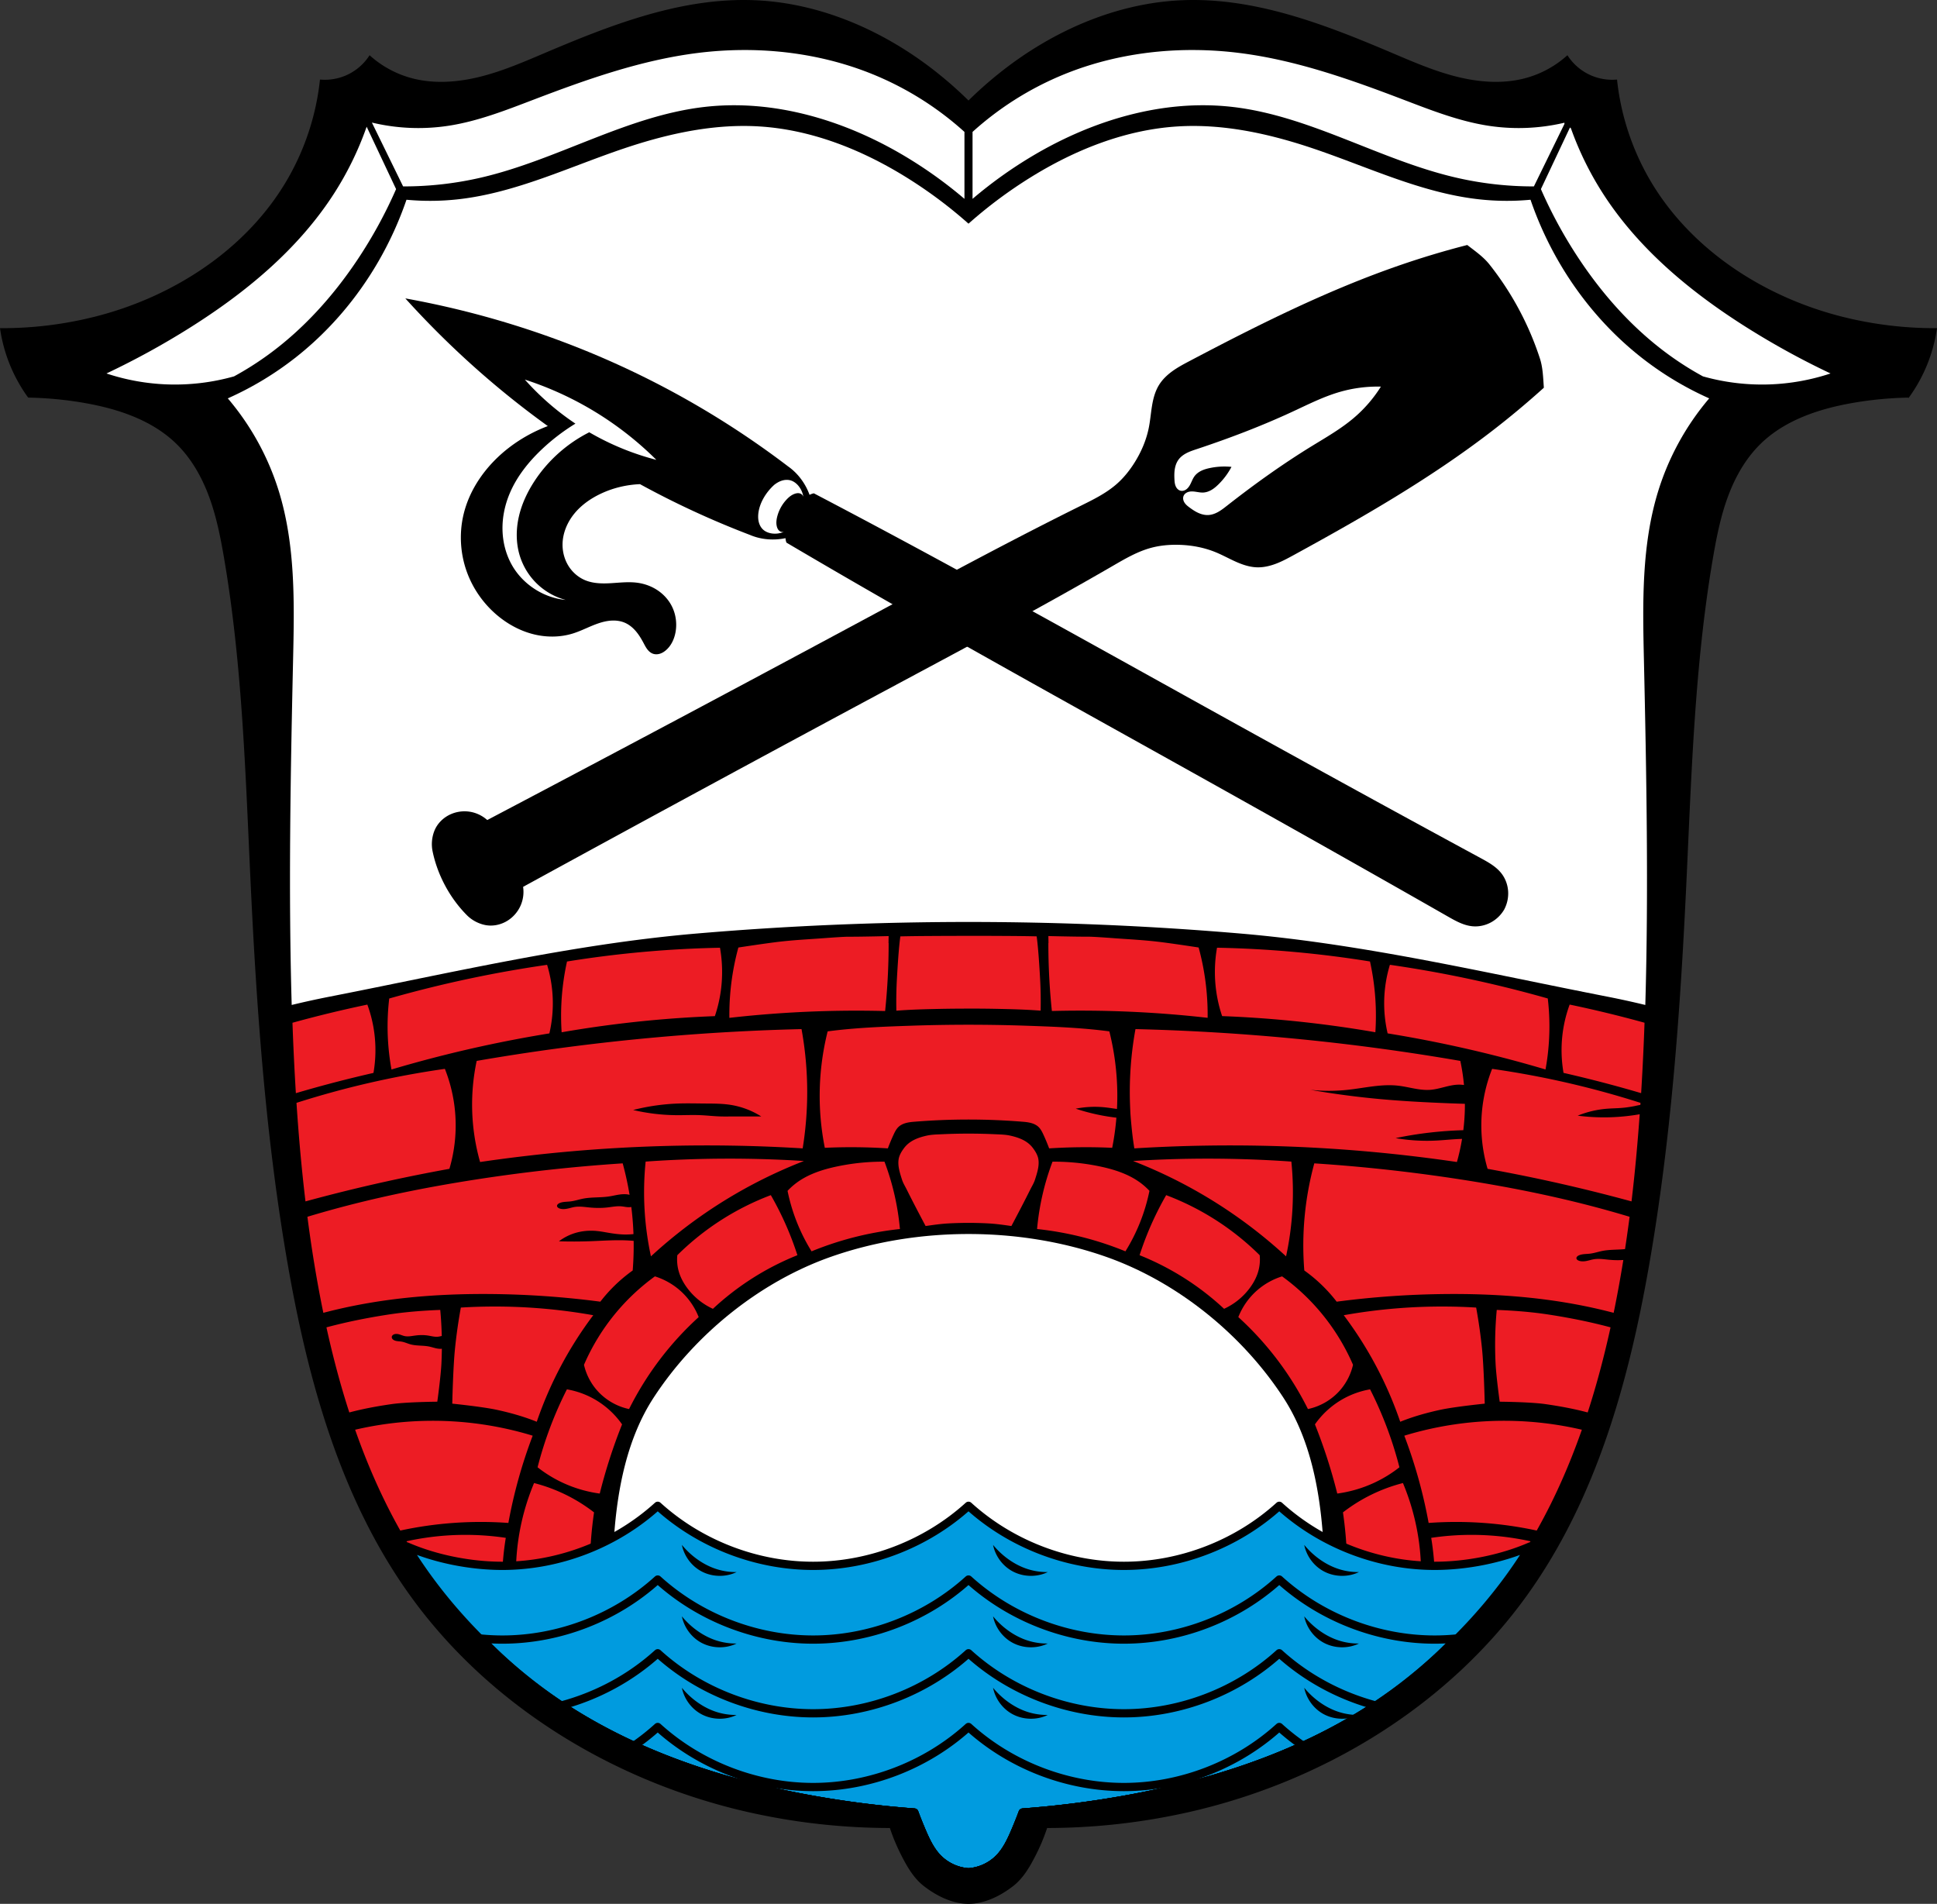 <svg xmlns="http://www.w3.org/2000/svg" width="1175.018" height="1154.713"><rect width="100%" height="100%" fill="#333333" stroke="none"/><path style="fill:#000;stroke:#000;stroke-width:1px;stroke-linecap:butt;stroke-linejoin:miter;stroke-opacity:1;fill-opacity:1" d="M453.11.512c-42.4-.51-83.32 15.479-122.41 32.08-12.864 5.463-25.757 11.047-39.33 14.43-13.572 3.383-27.996 4.487-41.524.935-9.45-2.48-18.288-7.22-25.554-13.705-3.691 5.616-9.197 10.04-15.502 12.46a32.896 32.896 0 0 1-14.243 2.077c-2.262 20.82-8.864 41.165-19.27 59.387-24.45 42.813-69.224 72.112-117.304 84.307A230.452 230.452 0 0 1 .58 199.54a93.635 93.635 0 0 0 16.757 41.115 221.332 221.332 0 0 1 34.353 3.323c20.373 3.592 40.99 10.508 55.718 24.918 9.086 8.89 15.467 20.22 19.864 32.101 4.396 11.882 6.898 24.362 9.043 36.838 11.353 66.037 13.14 133.26 16.337 200.174 3.68 77.02 9.282 154.112 22.624 230.076 12.296 70.007 31.908 140.505 73.313 198.512 48.255 67.605 124.23 113.723 205.698 132.064a391.701 391.701 0 0 0 85.882 9.553 118.03 118.03 0 0 0 6.703 16.195c3.554 7.054 7.606 14.266 13.825 19.106 7.578 5.897 17.177 10.697 26.811 10.697s19.235-4.8 26.813-10.697c6.219-4.84 10.271-12.052 13.825-19.106a118.03 118.03 0 0 0 6.703-16.195 391.44 391.44 0 0 0 85.88-9.553c81.469-18.34 157.443-64.46 205.698-132.064 41.405-58.007 61.019-128.505 73.315-198.512 13.342-75.964 18.941-153.056 22.622-230.076 3.197-66.914 4.986-134.137 16.339-200.174 2.145-12.476 4.645-24.956 9.041-36.838 4.397-11.882 10.778-23.211 19.864-32.101 14.728-14.41 35.347-21.326 55.72-24.918 11.34-2 22.836-3.111 34.351-3.323a93.65 93.65 0 0 0 16.759-41.115 230.466 230.466 0 0 1-57.395-7.058c-48.08-12.195-92.852-41.494-117.301-84.307-10.407-18.222-17.009-38.568-19.271-59.387a32.905 32.905 0 0 1-14.245-2.078c-6.305-2.42-11.809-6.843-15.5-12.459-7.266 6.484-16.105 11.224-25.556 13.705-13.528 3.552-27.952 2.448-41.524-.935-13.573-3.383-26.466-8.967-39.33-14.43C803.965 15.455 761.664-1.03 717.797.613c-40.326 1.51-79.078 18.627-110.599 43.608a240.138 240.138 0 0 0-19.69 17.441 240.114 240.114 0 0 0-19.689-17.441C536.3 19.24 497.545 2.124 457.22.613a161.84 161.84 0 0 0-4.108-.101z"/><path style="fill:#ed1c24;fill-opacity:1;stroke:none;stroke-width:1px;stroke-linecap:butt;stroke-linejoin:miter;stroke-opacity:1" d="M587.51 567.6v.02c-7.58.003-15.16.023-22.739.073-6.201.042-12.403.084-18.603.248-.98 6.935-1.67 18.362-2.066 25.362a251.573 251.573 0 0 0-.346 19.703c8.712-.692 17.45-.911 26.183-1.094a830.85 830.85 0 0 1 17.57-.166v-.02c5.858 0 11.715.044 17.571.167 8.733.182 17.472.402 26.184 1.093.142-6.569.026-13.142-.346-19.7-.397-7-1.086-18.43-2.066-25.364-6.2-.164-12.402-.207-18.604-.248-7.58-.05-15.159-.07-22.738-.074zm48.445.132s.057 3.051.074 4.235c-.024 0-.05 0-.074.002a394.488 394.488 0 0 0 2.13 41.218 684.132 684.132 0 0 1 94.485 4.137 155.855 155.855 0 0 0-.722-16.908 154.193 154.193 0 0 0-4.737-25.75s-16.557-2.548-24.87-3.516c-9.086-1.057-18.202-1.501-27.32-2.181-4.918-.367-12.081-.863-14.77-.852-8.069.035-24.196-.385-24.196-.385zm-96.89.018s-16.128.42-24.196.385c-2.69-.012-9.852.486-14.771.853-9.118.68-18.233 1.125-27.319 2.182-8.314.967-24.87 3.514-24.87 3.514a154.211 154.211 0 0 0-4.737 25.752 155.842 155.842 0 0 0-.723 16.908 687.977 687.977 0 0 1 38.627-3.276 684.124 684.124 0 0 1 55.857-.861 394.456 394.456 0 0 0 2.13-41.22c-.023-.002-.048-.002-.073-.003.018-1.183.074-4.234.074-4.234zm199.2 7.057a84.51 84.51 0 0 0-.554 25.79 82.983 82.983 0 0 0 3.658 15.686 695.35 695.35 0 0 1 40.623 2.729 698.133 698.133 0 0 1 52.328 7.064c.372-5.63.43-11.285.176-16.924a151.785 151.785 0 0 0-3.435-26.002 661.414 661.414 0 0 0-92.795-8.343zm-301.511.017a659.023 659.023 0 0 0-43.883 2.301 661.421 661.421 0 0 0-48.912 6.045 151.763 151.763 0 0 0-3.436 26 152.68 152.68 0 0 0 .176 16.926 698.133 698.133 0 0 1 52.328-7.065 695.35 695.35 0 0 1 40.623-2.728 82.983 82.983 0 0 0 3.659-15.686 84.522 84.522 0 0 0-.555-25.793zm406.385 10.34a80.332 80.332 0 0 0-1.38 41.594 769.206 769.206 0 0 1 42.032 8.027 772.653 772.653 0 0 1 53.744 13.865 145.089 145.089 0 0 0 2.067-16.783c.563-8.753.331-17.565-.69-26.271a732.05 732.05 0 0 0-50.299-12.407 728.754 728.754 0 0 0-45.474-8.025zm-511.258.018a728.754 728.754 0 0 0-45.475 8.025 732.064 732.064 0 0 0-50.299 12.408 145.51 145.51 0 0 0-.689 26.27 145.089 145.089 0 0 0 2.066 16.783 772.653 772.653 0 0 1 53.745-13.865 769.206 769.206 0 0 1 42.03-8.028 80.344 80.344 0 0 0-1.379-41.594zm620.303 24.105a80.081 80.081 0 0 0-4.877 25.277 80.456 80.456 0 0 0 1.16 16.157 772.517 772.517 0 0 1 47.076 12.289 1628.36 1628.36 0 0 0 1.691-32.969c.135-3.246.25-6.493.368-9.74-.159-.044-.317-.09-.475-.133a731.715 731.715 0 0 0-44.943-10.88zm-729.348.018a731.712 731.712 0 0 0-44.943 10.883c-.158.043-.315.089-.473.132.118 3.24.231 6.481.365 9.721a1627.036 1627.036 0 0 0 1.694 32.986c1.855-.547 3.711-1.09 5.57-1.623a772.508 772.508 0 0 1 41.504-10.664 80.476 80.476 0 0 0 1.16-16.158 80.081 80.081 0 0 0-4.877-25.277zm364.674 12.213c-11.487 0-22.974.192-34.451.58-17.026.574-34.09 1.208-50.989 3.445a161.015 161.015 0 0 0-4.824 37.207 160.983 160.983 0 0 0 3.102 33.418 349.414 349.414 0 0 1 19.982-.346c6.091.07 12.179.3 18.258.69a118.35 118.35 0 0 1 3.445-8.268c.807-1.747 1.689-3.518 3.102-4.824 1.179-1.09 2.67-1.794 4.215-2.234 1.543-.44 3.146-.658 4.744-.79a406.64 406.64 0 0 1 66.832 0c1.597.132 3.2.35 4.744.79 1.544.44 3.036 1.144 4.215 2.234 1.413 1.306 2.295 3.077 3.101 4.824a118.359 118.359 0 0 1 3.446 8.268 348.111 348.111 0 0 1 38.24-.344 160.965 160.965 0 0 0 2.555-18.275 124.756 124.756 0 0 1-9.766-1.528c-5.046-.999-10.03-2.31-14.914-3.924a59.665 59.665 0 0 1 18.055-.785c2.332.255 4.65.631 6.974.95.162-3.283.237-6.57.197-9.856a161.015 161.015 0 0 0-4.824-37.207c-16.899-2.237-33.963-2.87-50.988-3.445-11.477-.388-22.964-.58-34.451-.58zm-101.287 2.646a1347.052 1347.052 0 0 0-197.06 19.293 127.746 127.746 0 0 0-2.757 28.94 127.768 127.768 0 0 0 4.823 32.382 945.192 945.192 0 0 1 109.554-9.646 945.068 945.068 0 0 1 86.13 1.379 213.332 213.332 0 0 0 2.755-34.451 213.36 213.36 0 0 0-3.445-37.897zm202.574 0a213.36 213.36 0 0 0-3.445 37.897c-.005 3.732.113 7.464.28 11.193.081 1.786.194 3.57.348 5.351.395 4.554.836 9.105 1.477 13.631.202 1.428.42 2.853.65 4.276a945.112 945.112 0 0 1 86.13-1.38 945.202 945.202 0 0 1 109.554 9.647 127.544 127.544 0 0 0 3.12-14.023c-1.174.033-2.346.084-3.516.15-3.996.227-7.968.644-11.965.85a112.766 112.766 0 0 1-24.848-1.467 229.39 229.39 0 0 1 20.766-3.357 235.776 235.776 0 0 1 20.328-1.446c.533-4.343.853-8.714.937-13.09.019-.969.017-1.938.014-2.908-3.236-.11-6.472-.206-9.707-.334-13.814-.547-27.625-1.257-41.393-2.51A526.317 526.317 0 0 1 794.88 661c7.498.8 15.08.8 22.578 0 10.248-1.094 20.493-3.678 30.732-2.508 6.51.744 12.908 3 19.442 2.508 5.735-.432 11.185-2.966 16.933-3.135 1.175-.034 2.351.04 3.514.207a127.614 127.614 0 0 0-2.22-14.615 1346.955 1346.955 0 0 0-197.061-19.293zM269.869 648.28a550.52 550.52 0 0 0-90.015 20.621c1.318 19.971 3.08 39.91 5.457 59.768a1017.142 1017.142 0 0 1 49.418-12.174 1017.001 1017.001 0 0 1 37.896-7.58 93.319 93.319 0 0 0 3.445-34.451 93.217 93.217 0 0 0-6.2-26.184zm635.281 0a93.217 93.217 0 0 0-6.2 26.184 93.319 93.319 0 0 0 3.445 34.451 1017.002 1017.002 0 0 1 37.896 7.58 1017.278 1017.278 0 0 1 49.418 12.176c2.103-17.565 3.702-35.195 4.96-52.854l-.19.028c-1.116.194-2.235.369-3.356.533-.119.02-.238.036-.357.057l-.002-.006c-6.063.87-12.188 1.299-18.313 1.27a124.777 124.777 0 0 1-15.389-1.03 59.706 59.706 0 0 1 17.58-4.191c2.896-.238 5.805-.264 8.702-.48a66.108 66.108 0 0 0 6.467-.82 65.73 65.73 0 0 0 3.627-.729c.543-.112 1.09-.207 1.638-.294.028-.417.063-.833.09-1.25a550.651 550.651 0 0 0-45.229-12.355 550.522 550.522 0 0 0-44.787-8.27zm-485.748 20.938c2.617.017 5.233.062 7.85.084 5.245.043 10.516-.006 15.701.785a49.022 49.022 0 0 1 18.84 7.064h-16.486c-2.617 0-5.234.06-7.85 0-4.194-.097-8.367-.608-12.559-.785-4.967-.21-9.944.052-14.916 0a118.704 118.704 0 0 1-25.904-3.138 129.54 129.54 0 0 1 27.475-3.926c2.615-.09 5.232-.101 7.85-.084zm168.108 18.338a345.015 345.015 0 0 0-15.873.365c-1.594.073-3.2.117-4.795.23-.798.057-1.594.13-2.385.235-.395.052-.79.111-1.182.18-.392.068-.783.146-1.171.234-1.936.437-3.88.973-5.731 1.713-.37.148-.738.304-1.1.468-.723.33-1.428.697-2.109 1.104-1.792 1.073-3.425 2.495-4.684 4.162-1.565 2.075-3.02 4.452-3.382 7.025a14.82 14.82 0 0 0-.094 3.084c.07 1.031.231 2.062.45 3.088.435 2.053 1.1 4.088 1.726 6.059.669 2.107 1.876 4.005 2.861 5.984 3.7 7.432 7.565 14.78 11.45 22.118 2.246-.322 4.496-.647 6.75-.924 2.253-.278 4.512-.509 6.779-.639h.001c1.863-.107 3.727-.183 5.592-.242.767-.024 1.534-.04 2.301-.057.736-.015 1.471-.03 2.207-.039.796-.009 1.593-.01 2.389-.01.796 0 1.592 0 2.388.01.736.008 1.472.024 2.207.04a217.285 217.285 0 0 1 7.893.299l.002-.001a89.15 89.15 0 0 1 3.393.264h.002c1.129.108 2.256.236 3.382.375h.002c2.254.277 4.504.602 6.75.924 1.942-3.669 3.879-7.34 5.793-11.024a711.657 711.657 0 0 0 5.657-11.094c.985-1.98 2.192-3.877 2.86-5.984 1.252-3.942 2.66-8.136 2.083-12.23-.363-2.574-1.817-4.951-3.383-7.026-1.258-1.667-2.891-3.09-4.684-4.162-2.724-1.63-5.842-2.586-8.939-3.285a24.18 24.18 0 0 0-1.172-.235 28.7 28.7 0 0 0-1.182-.18h-.001a40.16 40.16 0 0 0-2.383-.234h-.002a85.637 85.637 0 0 0-2.397-.13h-.002c-.8-.035-1.598-.063-2.394-.1h-.002a346.102 346.102 0 0 0-15.871-.365zm-147.297 15.181a719.31 719.31 0 0 0-48.555 1.785A183.729 183.729 0 0 0 394.873 762a294.027 294.027 0 0 1 33.201-26.418 294.244 294.244 0 0 1 59.621-31.418 719.286 719.286 0 0 0-47.482-1.428zm294.594 0a719.32 719.32 0 0 0-47.483 1.428 294.244 294.244 0 0 1 59.621 31.418A294.027 294.027 0 0 1 780.146 762a183.723 183.723 0 0 0 3.215-57.479 719.31 719.31 0 0 0-48.554-1.785zm-198.26 1.836a135.52 135.52 0 0 0-28.623 2.864c-8.87 1.854-17.74 4.697-24.979 10.148a40.11 40.11 0 0 0-5.203 4.682 111.542 111.542 0 0 0 14.57 36.69 195.52 195.52 0 0 1 53.602-13.532 155.07 155.07 0 0 0-9.367-40.852zm101.926 0a155.067 155.067 0 0 0-9.368 40.852 195.562 195.562 0 0 1 53.602 13.531 111.542 111.542 0 0 0 14.57-36.69 40.11 40.11 0 0 0-5.203-4.681c-7.238-5.45-16.109-8.294-24.978-10.148a135.52 135.52 0 0 0-28.623-2.864zm-260.737 1.022a1011.877 1011.877 0 0 0-90.324 9.996c-25.443 3.98-50.747 8.934-75.687 15.351a660.342 660.342 0 0 0-25.248 7.053c2.415 18.586 5.386 37.092 9.095 55.47.188.929.387 1.855.578 2.782a325.003 325.003 0 0 1 20.217-4.613c26.771-5.207 54.127-7.023 81.399-6.783a546.165 546.165 0 0 1 66.404 4.64 92.983 92.983 0 0 1 19.635-18.922c.481-5.976.67-11.976.582-17.97a102.55 102.55 0 0 0-5.647-.336c-6.938-.197-13.874.309-20.81.558-6.29.226-12.587.24-18.877.041a31.482 31.482 0 0 1 11.447-5.459c2.394-.59 4.85-.894 7.316-.943 1.48-.03 2.962.033 4.434.182 2.4.242 4.773.71 7.152 1.111 3.015.507 6.054.906 9.11.984 1.925.05 3.854-.032 5.77-.238a188.916 188.916 0 0 0-.835-12.201c-.144-1.423-.31-2.845-.486-4.264-.914.211-1.934.184-2.895.069-.999-.12-1.97-.325-2.976-.422-1.452-.141-2.938-.055-4.385.107-1.446.162-2.87.398-4.316.56-3.583.405-7.277.35-10.875 0-2.892-.28-5.853-.75-8.702-.333-2.025.295-3.843 1.025-5.892 1.252-1.025.113-2.114.093-3.065-.168-.475-.13-.91-.32-1.25-.563-.339-.243-.578-.54-.668-.855a1.135 1.135 0 0 1 .084-.815c.128-.263.347-.506.625-.72.558-.429 1.347-.728 2.184-.918 1.674-.381 3.512-.349 5.264-.557 2.65-.315 5.04-1.171 7.613-1.672 5.07-.987 10.606-.557 15.77-1.338 2.4-.363 4.695-.984 7.13-1.246a20.253 20.253 0 0 1 1.846-.117c.618-.01 1.235.012 1.844.078.55.06 1.09.16 1.605.295a188.95 188.95 0 0 0-4.166-19.076zm419.547 0a189.09 189.09 0 0 0-6.068 64.974 93.011 93.011 0 0 1 19.635 18.922 546.165 546.165 0 0 1 66.404-4.64c27.272-.24 54.627 1.576 81.398 6.783a325 325 0 0 1 20.22 4.613c.19-.927.39-1.853.577-2.781a753.67 753.67 0 0 0 5.287-29.256c-2.938.193-5.92.12-8.843-.164-2.892-.281-5.853-.75-8.702-.334-2.025.296-3.845 1.025-5.894 1.252-1.025.113-2.112.093-3.063-.168-.475-.13-.91-.322-1.25-.565-.339-.242-.58-.538-.67-.853a1.136 1.136 0 0 1 .086-.814c.128-.263.347-.507.625-.721.558-.428 1.345-.728 2.182-.918 1.674-.38 3.514-.348 5.266-.557 2.65-.315 5.04-1.17 7.613-1.672 4.394-.855 9.138-.65 13.687-1.088a884.849 884.849 0 0 0 2.772-19.613 660.325 660.325 0 0 0-25.25-7.053c-24.94-6.417-50.244-11.372-75.688-15.351a1011.877 1011.877 0 0 0-90.324-9.996zm-329.69 19.275a161.887 161.887 0 0 0-29.661 14.83 161.914 161.914 0 0 0-27.06 21.598c-.358 3.492-.001 7.054 1.04 10.406 1.017 3.274 2.675 6.329 4.684 9.108a40.393 40.393 0 0 0 15.87 13.01 165.305 165.305 0 0 1 51.26-32.524 190.345 190.345 0 0 0-6.244-16.654 190.325 190.325 0 0 0-9.888-19.774zm239.833 0a190.325 190.325 0 0 0-14.719 32.211c-.488 1.4-.959 2.806-1.414 4.217a165.305 165.305 0 0 1 51.26 32.523 40.393 40.393 0 0 0 15.87-13.01c2.01-2.778 3.667-5.833 4.684-9.107a26.215 26.215 0 0 0 1.041-10.406 161.914 161.914 0 0 0-27.06-21.598 161.887 161.887 0 0 0-29.662-14.83zm-310.15 49.272a129.968 129.968 0 0 0-23.372 21.777 130.025 130.025 0 0 0-19.652 31.87 35.644 35.644 0 0 0 7.17 14.607c5.088 6.194 12.335 10.58 20.183 12.214a190.353 190.353 0 0 1 18.856-30.275 190.344 190.344 0 0 1 23.371-25.494 42.067 42.067 0 0 0-11.686-16.467 41.999 41.999 0 0 0-14.87-8.232zm380.468 0a41.999 41.999 0 0 0-14.87 8.232 42.067 42.067 0 0 0-11.687 16.467 190.344 190.344 0 0 1 23.372 25.494 190.353 190.353 0 0 1 18.855 30.275c7.848-1.635 15.095-6.02 20.184-12.214a35.645 35.645 0 0 0 7.17-14.608 130.025 130.025 0 0 0-19.653-31.869 129.968 129.968 0 0 0-23.37-21.777zm-479.652 18.297c-6.182.039-12.363.246-18.533.623a319.153 319.153 0 0 0-3.551 24.92c-1.173 11.446-1.656 33.36-1.656 33.36s18.167 1.82 27.068 3.755c8.224 1.787 16.373 4.076 24.191 7.224a232.576 232.576 0 0 1 34.274-64.619 339.924 339.924 0 0 0-61.793-5.264zm578.836 0a340.003 340.003 0 0 0-61.793 5.263 232.621 232.621 0 0 1 34.273 64.62c7.818-3.149 15.968-5.438 24.192-7.225 8.9-1.935 27.068-3.754 27.068-3.754s-.484-21.915-1.656-33.362a319.115 319.115 0 0 0-3.551-24.92 339.735 339.735 0 0 0-18.533-.622zm-609.865 2.05c-10.632.402-21.265 1.233-31.774 2.858-12.531 1.936-25.004 4.425-37.262 7.713 3.83 17.407 8.379 34.676 13.873 51.617 8.51-2.27 16.998-3.812 25.705-5.065 9.143-1.315 27.672-1.457 27.672-1.457s2.098-15.048 2.498-23.177c.147-2.98.23-5.963.26-8.946-.81.096-1.64.06-2.447-.06-1.758-.262-3.414-.883-5.147-1.246-3.727-.781-7.723-.351-11.382-1.338-1.857-.501-3.582-1.357-5.495-1.672-1.264-.208-2.592-.176-3.8-.557-.604-.19-1.172-.488-1.575-.916a2.062 2.062 0 0 1-.45-.722 1.537 1.537 0 0 1-.063-.815c.064-.315.24-.61.484-.853a2.58 2.58 0 0 1 .9-.565c.515-.196 1.086-.254 1.65-.225.19.01.379.029.563.057 1.48.227 2.79.956 4.252 1.252 2.056.416 4.195-.053 6.282-.334 2.597-.35 5.263-.404 7.85 0 1.043.163 2.069.399 3.113.56 1.044.162 2.117.249 3.166.108.691-.093 1.361-.279 2.046-.4a228.39 228.39 0 0 0-.92-15.817zm640.894 0a228.671 228.671 0 0 0-.713 32.489c.4 8.129 2.498 23.177 2.498 23.177s18.53.142 27.672 1.457c8.708 1.253 17.196 2.795 25.705 5.065 5.495-16.941 10.045-34.21 13.875-51.617-12.258-3.288-24.731-5.776-37.264-7.713-10.509-1.625-21.142-2.456-31.773-2.858zM343.893 842.66a231.676 231.676 0 0 0-17.793 47.272 77.856 77.856 0 0 0 15.67 9.56 77.904 77.904 0 0 0 22.043 6.375 325.8 325.8 0 0 1 13.542-41.96 51.68 51.68 0 0 0-16.996-15.405 51.596 51.596 0 0 0-16.466-5.842zm487.234 0a51.596 51.596 0 0 0-16.467 5.842 51.68 51.68 0 0 0-16.996 15.404 325.842 325.842 0 0 1 13.543 41.961 77.904 77.904 0 0 0 22.043-6.375 77.856 77.856 0 0 0 15.67-9.56 231.667 231.667 0 0 0-17.793-47.272zm-569.172 19.067a207.923 207.923 0 0 0-46.523 5.423c5.364 15.278 11.542 30.253 18.73 44.772a348.77 348.77 0 0 0 8.662 16.383 231.72 231.72 0 0 1 32.158-4.616 231.62 231.62 0 0 1 33.407 0 299.631 299.631 0 0 1 14.754-52.921 207.875 207.875 0 0 0-61.188-9.041zm651.11 0a207.875 207.875 0 0 0-61.188 9.041 299.652 299.652 0 0 1 14.754 52.921 231.62 231.62 0 0 1 33.406 0 231.72 231.72 0 0 1 32.158 4.616 348.76 348.76 0 0 0 8.662-16.383c7.188-14.52 13.367-29.494 18.73-44.772a207.925 207.925 0 0 0-46.523-5.423zm-589.09 37.765a141.7 141.7 0 0 0-9.56 34.526 141.834 141.834 0 0 0 1.062 46.742 851.332 851.332 0 0 1 44.617 5.31 244.372 244.372 0 0 1 .266-68.783 99.862 99.862 0 0 0-36.385-17.795zm527.07 0a99.881 99.881 0 0 0-36.385 17.795 244.372 244.372 0 0 1 2.39 26.025c.015.369.018.737.03 1.106h12.117v17.932h-12.18a244.42 244.42 0 0 1-2.091 23.72 851.22 851.22 0 0 1 44.617-5.31 141.834 141.834 0 0 0 1.062-46.742 141.7 141.7 0 0 0-9.56-34.526zm-569.941 31.432a166.87 166.87 0 0 0-10.09.38 166.928 166.928 0 0 0-24.432 3.509c8.73 14.74 18.573 28.826 29.473 42.015a138.524 138.524 0 0 1 29.682 5.703 179.353 179.353 0 0 1 1.083-49.804 166.903 166.903 0 0 0-25.716-1.803zm612.812 0a166.907 166.907 0 0 0-25.717 1.803 179.327 179.327 0 0 1 1.084 49.804 138.524 138.524 0 0 1 29.682-5.703c10.9-13.189 20.742-27.274 29.472-42.015a166.928 166.928 0 0 0-24.431-3.508 166.873 166.873 0 0 0-10.09-.381z"/><path style="fill:#fff;stroke:#fff;stroke-width:1px;stroke-linecap:butt;stroke-linejoin:miter;stroke-opacity:1" d="M450.73 30.84c-9.214.04-18.426.646-27.555 1.795-34.235 4.31-67.071 15.979-99.31 28.277-16.884 6.44-33.863 13.122-51.725 15.861a121.462 121.462 0 0 1-45.631-1.71l18.332 37.494a206.617 206.617 0 0 0 47.299-5.438c46.121-10.802 88.114-37.347 135.174-42.76 42.119-4.844 84.924 8.014 121.38 29.657a266.572 266.572 0 0 1 35.862 25.517v-39.31a189.059 189.059 0 0 0-53.104-33.795C506.018 35.702 478.37 30.72 450.73 30.84zm273.558 0c-27.64-.12-55.288 4.862-80.722 15.588a189.059 189.059 0 0 0-53.104 33.795v39.31a266.573 266.573 0 0 1 35.862-25.517c36.456-21.643 79.261-34.501 121.38-29.657 47.06 5.413 89.053 31.958 135.174 42.76a206.617 206.617 0 0 0 47.299 5.438l18.332-37.495a121.462 121.462 0 0 1-45.63 1.711c-17.863-2.739-34.842-9.42-51.725-15.86-32.24-12.3-65.076-23.968-99.311-28.278a228.637 228.637 0 0 0-27.555-1.795zM222.484 78.152a193.5 193.5 0 0 1-19.31 39.31c-21.865 34.102-53.961 60.544-88.276 82.071A482.258 482.258 0 0 1 65.93 226.43a131.664 131.664 0 0 0 35.174 6.207 131.717 131.717 0 0 0 40.69-4.828 188.797 188.797 0 0 0 20.689-13.104c21.275-15.495 39.156-35.368 53.793-57.242a277.332 277.332 0 0 0 23.449-42.758zm730.05 0-17.242 36.553a277.337 277.337 0 0 0 23.45 42.758c14.636 21.874 32.518 41.747 53.792 57.242a188.799 188.799 0 0 0 20.69 13.104 131.717 131.717 0 0 0 40.69 4.828 131.665 131.665 0 0 0 35.173-6.207 482.258 482.258 0 0 1-48.967-26.897c-34.314-21.527-66.41-47.97-88.275-82.07a193.498 193.498 0 0 1-19.31-39.31z"/><path style="fill:#fff;stroke:none;stroke-width:1px;stroke-linecap:butt;stroke-linejoin:miter;stroke-opacity:1" d="M450.135 76.4c-24.23.154-48.304 5.799-71.34 13.54-33.252 11.173-65.488 26.868-100.338 30.873a153.846 153.846 0 0 1-31.879.335 213.07 213.07 0 0 1-17.113 37.553c-12.794 22.105-29.636 41.905-49.666 57.75a194.819 194.819 0 0 1-41.612 25.168 159.7 159.7 0 0 1 30.874 56.041c10.237 32.96 9.5 68.18 8.724 102.684-1.538 68.385-2.845 140.822-.836 209.185a536.7 536.7 0 0 1 22.838-5.008c73.91-14.454 147.623-31.902 222.66-38.31a1943.335 1943.335 0 0 1 330.127 0c75.038 6.408 148.75 23.856 222.66 38.31a536.519 536.519 0 0 1 22.838 5.008c2.01-68.363.7-140.8-.838-209.185-.775-34.504-1.512-69.725 8.725-102.684a159.699 159.699 0 0 1 30.873-56.04 194.818 194.818 0 0 1-41.611-25.169c-20.031-15.845-36.872-35.645-49.666-57.75a213.07 213.07 0 0 1-17.114-37.553c-10.6.993-21.302.88-31.879-.336-34.85-4.004-67.083-19.7-100.335-30.873-26.328-8.846-54.01-14.955-81.733-13.26-31.71 1.94-62.162 14.07-89.168 30.803a275.65 275.65 0 0 0-37.816 28.18 275.638 275.638 0 0 0-37.815-28.18c-27.006-16.733-57.46-28.863-89.17-30.802-3.465-.212-6.929-.302-10.39-.28zM587.51 748.447c-28.396 0-56.791 4.543-82.883 13.625-43.443 15.123-83.067 47.147-108.17 85.694-15.933 24.466-21.91 54.906-23.988 84.398 9.535-5.233 18.468-11.555 26.523-18.871 25.508 23.167 59.8 36.416 94.258 36.416s68.752-13.249 94.26-36.416c25.507 23.167 59.8 36.416 94.258 36.416s68.752-13.249 94.26-36.416c8.054 7.316 16.987 13.638 26.523 18.871-2.08-29.492-8.055-59.932-23.988-84.398-25.104-38.547-64.727-70.57-108.17-85.694-26.092-9.082-54.488-13.625-82.883-13.625z"/><path style="fill:#009bdf;fill-opacity:1;stroke:none;stroke-width:3;stroke-linecap:round;stroke-linejoin:round;stroke-miterlimit:4;stroke-dasharray:none;stroke-opacity:1" d="M398.993 913.293c-25.508 23.167-59.801 36.416-94.26 36.416-19.208 0-38.364-4.12-55.976-11.777 19.53 32.066 44.364 60.906 73.998 83.894 48.996 38.009 109.421 58.926 170.47 69.799a604.572 604.572 0 0 0 61.41 7.719 254.019 254.019 0 0 0 4.698 11.744c2.427 5.655 5.135 11.332 9.396 15.771 4.892 5.096 11.732 8.276 18.782 8.727 7.05-.451 13.89-3.63 18.781-8.727 4.262-4.44 6.97-10.116 9.396-15.771a254.02 254.02 0 0 0 4.698-11.744 604.544 604.544 0 0 0 61.41-7.719c61.05-10.873 121.475-31.79 170.47-69.799 29.634-22.988 54.467-51.828 73.997-83.894-17.613 7.657-36.768 11.777-55.977 11.777-34.458 0-68.75-13.249-94.258-36.416-25.507 23.167-59.801 36.416-94.26 36.416-34.458 0-68.75-13.249-94.257-36.416-25.508 23.167-59.802 36.416-94.26 36.416-34.458 0-68.75-13.249-94.258-36.416zm14.656 23.725a49.108 49.108 0 0 0 7.897 7.654c3.95 3.05 8.387 5.501 13.142 7.017a38.233 38.233 0 0 0 12.157 1.797c-7.009 3.406-15.736 2.998-22.395-1.049-5.52-3.353-9.535-9.086-10.8-15.42zm188.764 0a49.108 49.108 0 0 0 7.897 7.654c3.95 3.05 8.386 5.501 13.142 7.017a38.233 38.233 0 0 0 12.156 1.797c-7.008 3.406-15.735 2.998-22.394-1.049-5.52-3.353-9.535-9.086-10.8-15.42zm188.766 0a49.108 49.108 0 0 0 7.896 7.654c3.951 3.05 8.387 5.501 13.143 7.017a38.233 38.233 0 0 0 12.156 1.797c-7.008 3.406-15.735 2.998-22.395-1.049-5.519-3.353-9.534-9.086-10.8-15.42zm-377.53 43.328a49.108 49.108 0 0 0 7.897 7.654c3.95 3.05 8.387 5.501 13.142 7.018a38.234 38.234 0 0 0 12.157 1.796c-7.009 3.407-15.736 2.998-22.395-1.048-5.52-3.354-9.535-9.087-10.8-15.42zm188.764 0A49.107 49.107 0 0 0 610.31 988c3.95 3.05 8.386 5.501 13.142 7.018a38.243 38.243 0 0 0 12.156 1.796c-7.008 3.407-15.735 2.998-22.394-1.048-5.52-3.354-9.535-9.087-10.8-15.42zm188.766 0a49.108 49.108 0 0 0 7.896 7.654c3.951 3.05 8.387 5.501 13.143 7.018a38.243 38.243 0 0 0 12.156 1.796c-7.008 3.407-15.735 2.998-22.395-1.048-5.519-3.354-9.534-9.087-10.8-15.42zm-377.53 43.328a49.107 49.107 0 0 0 7.897 7.654c3.95 3.05 8.387 5.501 13.142 7.018a38.245 38.245 0 0 0 12.157 1.798c-7.009 3.407-15.736 2.996-22.395-1.05-5.52-3.354-9.535-9.087-10.8-15.42zm188.764 0a49.107 49.107 0 0 0 7.897 7.654c3.95 3.05 8.386 5.501 13.142 7.018a38.245 38.245 0 0 0 12.156 1.798c-7.008 3.407-15.735 2.996-22.394-1.05-5.52-3.354-9.535-9.087-10.8-15.42zm188.766 0a49.107 49.107 0 0 0 7.896 7.654c3.951 3.05 8.387 5.501 13.143 7.018a38.245 38.245 0 0 0 12.156 1.798c-7.008 3.407-15.735 2.996-22.395-1.05-5.519-3.354-9.534-9.087-10.8-15.42z"/><path style="fill:none;stroke:#000;stroke-width:1;stroke-linecap:round;stroke-linejoin:round;stroke-miterlimit:4;stroke-dasharray:none;stroke-opacity:1" d="M398.993 958.012c-25.508 23.167-59.801 36.416-94.26 36.416-4.378 0-8.752-.218-13.107-.639 9.693 10.067 20.075 19.462 31.129 28.037 48.996 38.009 109.421 58.926 170.47 69.799a604.487 604.487 0 0 0 61.41 7.719 253.884 253.884 0 0 0 4.698 11.744c2.427 5.655 5.135 11.332 9.396 15.771 4.892 5.096 11.732 8.276 18.782 8.727 7.05-.451 13.89-3.63 18.781-8.727 4.262-4.44 6.97-10.116 9.396-15.771a253.884 253.884 0 0 0 4.698-11.744 604.46 604.46 0 0 0 61.41-7.719c61.05-10.873 121.475-31.79 170.47-69.799 11.055-8.575 21.435-17.97 31.128-28.037-4.355.421-8.73.639-13.108.639-34.458 0-68.75-13.249-94.258-36.416-25.507 23.167-59.801 36.416-94.26 36.416-34.458 0-68.75-13.249-94.257-36.416-25.508 23.167-59.802 36.416-94.26 36.416-34.458 0-68.75-13.249-94.258-36.416z"/><path style="fill:none;stroke:#000;stroke-width:1;stroke-linecap:round;stroke-linejoin:round;stroke-miterlimit:4;stroke-dasharray:none;stroke-opacity:1" d="M398.993 1002.729c-16.608 15.084-36.943 25.959-58.62 31.714 45.501 30.13 98.931 47.578 152.853 57.182a604.487 604.487 0 0 0 61.41 7.719 253.884 253.884 0 0 0 4.697 11.744c2.427 5.655 5.135 11.332 9.396 15.771 4.892 5.096 11.732 8.276 18.782 8.727 7.05-.451 13.89-3.63 18.781-8.727 4.262-4.44 6.97-10.116 9.396-15.771a253.884 253.884 0 0 0 4.698-11.744 604.46 604.46 0 0 0 61.41-7.719c53.92-9.604 107.35-27.051 152.851-57.182-21.677-5.755-42.01-16.63-58.619-31.714-25.507 23.167-59.801 36.416-94.26 36.416-34.458 0-68.75-13.25-94.257-36.416-25.508 23.167-59.802 36.416-94.26 36.416-34.458 0-68.75-13.25-94.258-36.416z"/><path style="fill:none;stroke:#000;stroke-width:1;stroke-linecap:round;stroke-linejoin:round;stroke-miterlimit:4;stroke-dasharray:none;stroke-opacity:1" d="M398.993 1047.445a136.985 136.985 0 0 1-14.43 11.416c34.35 15.732 71.388 26.125 108.663 32.764a604.487 604.487 0 0 0 61.41 7.719 253.884 253.884 0 0 0 4.697 11.744c2.427 5.655 5.135 11.332 9.396 15.771 4.892 5.096 11.732 8.276 18.782 8.727 7.05-.451 13.89-3.63 18.781-8.727 4.262-4.44 6.97-10.116 9.396-15.771a253.884 253.884 0 0 0 4.698-11.744 604.46 604.46 0 0 0 61.41-7.719c37.274-6.639 74.31-17.032 108.66-32.764a136.962 136.962 0 0 1-14.428-11.416c-25.507 23.168-59.801 36.416-94.26 36.416-34.458 0-68.75-13.248-94.257-36.416-25.508 23.168-59.802 36.416-94.26 36.416-34.458 0-68.75-13.248-94.258-36.416z"/><path style="fill:none;fill-opacity:1;stroke:#000;stroke-width:5;stroke-linecap:round;stroke-linejoin:round;stroke-miterlimit:4;stroke-dasharray:none;stroke-opacity:1" d="M398.993 913.293c-25.508 23.167-59.801 36.416-94.26 36.416-19.208 0-40.364-4.12-57.976-11.777 19.53 32.066 46.364 60.906 75.998 83.894 48.996 38.009 109.421 58.926 170.47 69.799a604.487 604.487 0 0 0 61.41 7.719 253.884 253.884 0 0 0 4.698 11.744c2.427 5.655 5.135 11.332 9.396 15.771 4.892 5.096 11.732 8.276 18.782 8.727 7.05-.451 13.89-3.63 18.781-8.727 4.262-4.44 6.97-10.116 9.396-15.771a253.884 253.884 0 0 0 4.698-11.744 604.46 604.46 0 0 0 61.41-7.719c61.05-10.873 121.475-31.79 170.47-69.799 29.634-22.988 56.467-51.828 75.997-83.894-17.613 7.657-38.768 11.777-57.977 11.777-34.458 0-68.75-13.249-94.258-36.416-25.507 23.167-59.801 36.416-94.26 36.416-34.458 0-68.75-13.249-94.257-36.416-25.508 23.167-59.802 36.416-94.26 36.416-34.458 0-68.75-13.249-94.258-36.416z"/><path style="fill:none;stroke:#000;stroke-width:5;stroke-linecap:round;stroke-linejoin:round;stroke-miterlimit:4;stroke-dasharray:none;stroke-opacity:1" d="M398.993 958.012c-25.508 23.167-59.801 36.416-94.26 36.416-4.378 0-8.752-.218-13.107-.639 9.693 10.067 20.075 19.462 31.129 28.037 48.996 38.009 109.421 58.926 170.47 69.799a604.487 604.487 0 0 0 61.41 7.719 253.884 253.884 0 0 0 4.698 11.744c2.427 5.655 5.135 11.332 9.396 15.771 4.892 5.096 11.732 8.276 18.782 8.727 7.05-.451 13.89-3.63 18.781-8.727 4.262-4.44 6.97-10.116 9.396-15.771a253.884 253.884 0 0 0 4.698-11.744 604.46 604.46 0 0 0 61.41-7.719c61.05-10.873 121.475-31.79 170.47-69.799 11.055-8.575 21.435-17.97 31.128-28.037-4.355.421-8.73.639-13.108.639-34.458 0-68.75-13.249-94.258-36.416-25.507 23.167-59.801 36.416-94.26 36.416-34.458 0-68.75-13.249-94.257-36.416-25.508 23.167-59.802 36.416-94.26 36.416-34.458 0-68.75-13.249-94.258-36.416z"/><path style="fill:none;stroke:#000;stroke-width:5;stroke-linecap:round;stroke-linejoin:round;stroke-miterlimit:4;stroke-dasharray:none;stroke-opacity:1" d="M398.993 1002.729c-16.608 15.084-36.943 25.959-58.62 31.714 45.501 30.13 98.931 47.578 152.853 57.182a604.487 604.487 0 0 0 61.41 7.719 253.884 253.884 0 0 0 4.697 11.744c2.427 5.655 5.135 11.332 9.396 15.771 4.892 5.096 11.732 8.276 18.782 8.727 7.05-.451 13.89-3.63 18.781-8.727 4.262-4.44 6.97-10.116 9.396-15.771a253.884 253.884 0 0 0 4.698-11.744 604.46 604.46 0 0 0 61.41-7.719c53.92-9.604 107.35-27.051 152.851-57.182-21.677-5.755-42.01-16.63-58.619-31.714-25.507 23.167-59.801 36.416-94.26 36.416-34.458 0-68.75-13.25-94.257-36.416-25.508 23.167-59.802 36.416-94.26 36.416-34.458 0-68.75-13.25-94.258-36.416z"/><path style="fill:none;stroke:#000;stroke-width:5;stroke-linecap:round;stroke-linejoin:round;stroke-miterlimit:4;stroke-dasharray:none;stroke-opacity:1" d="M398.993 1047.445a136.985 136.985 0 0 1-14.43 11.416c34.35 15.732 71.388 26.125 108.663 32.764a604.487 604.487 0 0 0 61.41 7.719 253.884 253.884 0 0 0 4.697 11.744c2.427 5.655 5.135 11.332 9.396 15.771 4.892 5.096 11.732 8.276 18.782 8.727 7.05-.451 13.89-3.63 18.781-8.727 4.262-4.44 6.97-10.116 9.396-15.771a253.884 253.884 0 0 0 4.698-11.744 604.46 604.46 0 0 0 61.41-7.719c37.274-6.639 74.31-17.032 108.66-32.764a136.962 136.962 0 0 1-14.428-11.416c-25.507 23.168-59.801 36.416-94.26 36.416-34.458 0-68.75-13.248-94.257-36.416-25.508 23.168-59.802 36.416-94.26 36.416-34.458 0-68.75-13.248-94.258-36.416z"/><path style="fill:#000;stroke:none;stroke-width:1px;stroke-linecap:butt;stroke-linejoin:miter;stroke-opacity:1" d="M245.879 180.982c26.181 28.97 55.155 54.921 86.435 77.438-8.46 3.196-16.453 7.629-23.617 13.148-13.454 10.367-24.102 24.917-27.738 41.508-2.433 11.102-1.658 22.883 2.17 33.584 3.827 10.702 10.69 20.293 19.555 27.404 6.218 4.989 13.445 8.782 21.189 10.676 7.744 1.895 16.005 1.85 23.62-.511 5.273-1.636 10.16-4.335 15.386-6.118 2.613-.891 5.321-1.553 8.078-1.707 2.757-.153 5.572.215 8.106 1.313 2.598 1.126 4.832 2.987 6.671 5.14 1.84 2.154 3.302 4.601 4.635 7.1.696 1.304 1.365 2.634 2.258 3.813.893 1.178 2.039 2.21 3.43 2.712 1.34.484 2.84.443 4.203.028 1.363-.415 2.6-1.186 3.683-2.112 3.218-2.745 5.095-6.82 5.848-10.982.984-5.441.147-11.211-2.434-16.102-2.017-3.822-5.063-7.076-8.68-9.443-3.615-2.367-7.788-3.85-12.072-4.424-5.25-.702-10.574-.055-15.863.258-5.288.313-10.755.259-15.66-1.742-4.21-1.717-7.809-4.84-10.217-8.697-2.408-3.857-3.63-8.42-3.613-12.967.026-6.833 2.833-13.497 7.154-18.79 4.322-5.292 10.085-9.28 16.274-12.175 7.368-3.446 15.429-5.347 23.554-5.686a537.89 537.89 0 0 0 66.684 30.786c5.171 2.204 10.933 3.118 16.787 2.66a39.24 39.24 0 0 0 4.79-.686c.065.922.238 1.83.585 2.707a5619.757 5619.757 0 0 0 35.932 21.002c65.715 38.083 132.193 74.83 198.531 111.817 55.726 31.07 111.356 62.31 166.762 93.949 4.723 2.697 9.637 5.458 15.056 5.924 3.83.329 7.74-.544 11.116-2.383a20.837 20.837 0 0 0 7.998-7.787 20.832 20.832 0 0 0 2.394-10.903c-.218-3.837-1.54-7.622-3.84-10.7-3.255-4.358-8.195-7.076-12.978-9.665-56.11-30.37-112.004-61.137-167.801-92.078-66.424-36.833-132.717-73.913-199.742-109.639a5621.616 5621.616 0 0 0-36.801-19.441c-.927.167-1.79.5-2.607.93a39.269 39.269 0 0 0-1.946-4.43c-2.7-5.215-6.516-9.626-11.117-12.856a537.318 537.318 0 0 0-105.234-62.623c-40.262-18.1-82.877-31.279-126.924-39.25zm72.496 49.243a200.952 200.952 0 0 1 37.104 16.306 201.061 201.061 0 0 1 42.677 32.377 160.64 160.64 0 0 1-40.697-16.724c-13.38 6.738-24.967 17.02-33.184 29.55-4.347 6.631-7.786 13.92-9.539 21.653-1.752 7.733-1.774 15.928.524 23.517a40.074 40.074 0 0 0 10.44 17.102 40.089 40.089 0 0 0 17.443 9.865c-13.468-1.276-26.089-9.5-32.694-21.307-3.617-6.465-5.475-13.864-5.623-21.271-.148-7.407 1.39-14.812 4.22-21.658 4.327-10.462 11.572-19.51 19.811-27.274a123.276 123.276 0 0 1 20.204-15.422 160.573 160.573 0 0 1-30.686-26.714zm158.379 60.838c.862-.05 1.73.017 2.566.23 2.078.529 3.864 1.913 5.198 3.592a13.706 13.706 0 0 1 2.806 6.457 3.078 3.078 0 0 0-1.408-1.781c-.578-.331-1.255-.465-1.92-.45-.665.016-1.32.175-1.947.397-2.192.775-3.993 2.407-5.5 4.137a23.814 23.814 0 0 0-4.756 8.552c-.674 2.193-1.11 4.585-.611 6.856.142.65.351 1.29.69 1.863.337.573.808 1.078 1.394 1.395a3.075 3.075 0 0 0 2.255.255 13.703 13.703 0 0 1-6.964 1.026c-2.13-.247-4.248-1.035-5.793-2.522-1.246-1.197-2.064-2.798-2.48-4.474-.417-1.677-.447-3.43-.266-5.149.37-3.263 1.54-6.488 3.244-9.46 1.703-2.973 3.94-5.695 6.435-7.948 1.364-1.06 2.87-1.961 4.514-2.492.822-.266 1.68-.434 2.543-.485z"/><path style="fill:#000;stroke:none;stroke-width:1px;stroke-linecap:butt;stroke-linejoin:miter;stroke-opacity:1" d="M890.064 148.596a523.218 523.218 0 0 0-39.869 11.912c-44.533 15.26-86.78 36.448-128.43 58.388-3.56 1.877-7.132 3.765-10.406 6.108-3.273 2.343-6.257 5.17-8.351 8.607-2.316 3.801-3.457 8.2-4.182 12.592-.725 4.391-1.067 8.845-1.94 13.21-1.512 7.565-4.616 14.771-8.734 21.296-3.014 4.776-6.593 9.223-10.847 12.937-6.38 5.571-14.089 9.35-21.678 13.11-43.33 21.47-85.876 44.483-128.465 67.387a29845.724 29845.724 0 0 1-231.588 123.232 20.743 20.743 0 0 0-10.513-5.041 20.744 20.744 0 0 0-11.567 1.475c-4.451 1.952-8.2 5.589-9.992 10.107-1.538 3.875-1.932 8.286-1.106 12.328 2.946 14.41 10.486 28.458 20.868 38.875 2.912 2.922 6.805 5.03 10.884 5.89 4.757 1.003 9.862-.11 13.95-2.741a20.74 20.74 0 0 0 7.617-8.827 20.745 20.745 0 0 0 1.61-11.548A29841.92 29841.92 0 0 1 548.01 412.979c42.624-22.84 85.314-45.582 127.152-69.83 7.328-4.248 14.736-8.586 22.904-10.825 5.448-1.493 11.133-2.018 16.78-1.89 7.713.173 15.435 1.57 22.576 4.49 4.12 1.684 8.02 3.861 12.08 5.683 4.06 1.823 8.36 3.302 12.807 3.473 4.022.154 8.025-.774 11.787-2.207 3.761-1.433 7.308-3.365 10.84-5.297 41.302-22.588 82.307-46.09 119.634-74.773a523.247 523.247 0 0 0 31.961-26.647c-.447-5.94-.55-12.036-2.385-17.699a181.96 181.96 0 0 0-12.777-29.912 181.98 181.98 0 0 0-17.87-27.18c-3.707-4.659-8.731-8.114-13.435-11.77zm-55.55 85.88a82.021 82.021 0 0 1 3.164.018 82.576 82.576 0 0 1-16.518 19.06c-7.846 6.652-16.848 11.767-25.611 17.153-17.774 10.924-34.752 23.106-51.174 35.975-1.698 1.33-3.4 2.673-5.277 3.736-1.877 1.063-3.953 1.843-6.108 1.951-2.075.104-4.147-.421-6.043-1.271-1.896-.85-3.632-2.019-5.304-3.252-1.135-.837-2.265-1.727-3.043-2.903a5.374 5.374 0 0 1-.817-1.935c-.133-.692-.1-1.42.143-2.082.377-1.03 1.243-1.836 2.24-2.293.997-.457 2.115-.592 3.21-.56 2.193.063 4.348.766 6.538.66 1.784-.087 3.513-.712 5.053-1.618 1.54-.906 2.901-2.086 4.176-3.338a42.98 42.98 0 0 0 7.892-10.609 42.972 42.972 0 0 0-13.203.72c-1.747.372-3.482.857-5.088 1.64-1.605.782-3.083 1.876-4.14 3.316-1.299 1.767-1.901 3.952-3.06 5.814-.578.931-1.31 1.789-2.241 2.367-.932.58-2.082.858-3.149.604-.685-.164-1.31-.54-1.814-1.033-.504-.493-.887-1.102-1.162-1.75-.55-1.298-.67-2.733-.74-4.14-.105-2.076-.118-4.168.22-6.218.339-2.05 1.045-4.067 2.278-5.74 1.28-1.736 3.076-3.037 5-4.014 1.923-.977 3.982-1.653 6.029-2.334 19.797-6.581 39.332-14.006 58.256-22.789 9.33-4.33 18.565-9.012 28.443-11.879a82.597 82.597 0 0 1 21.85-3.255z"/></svg>